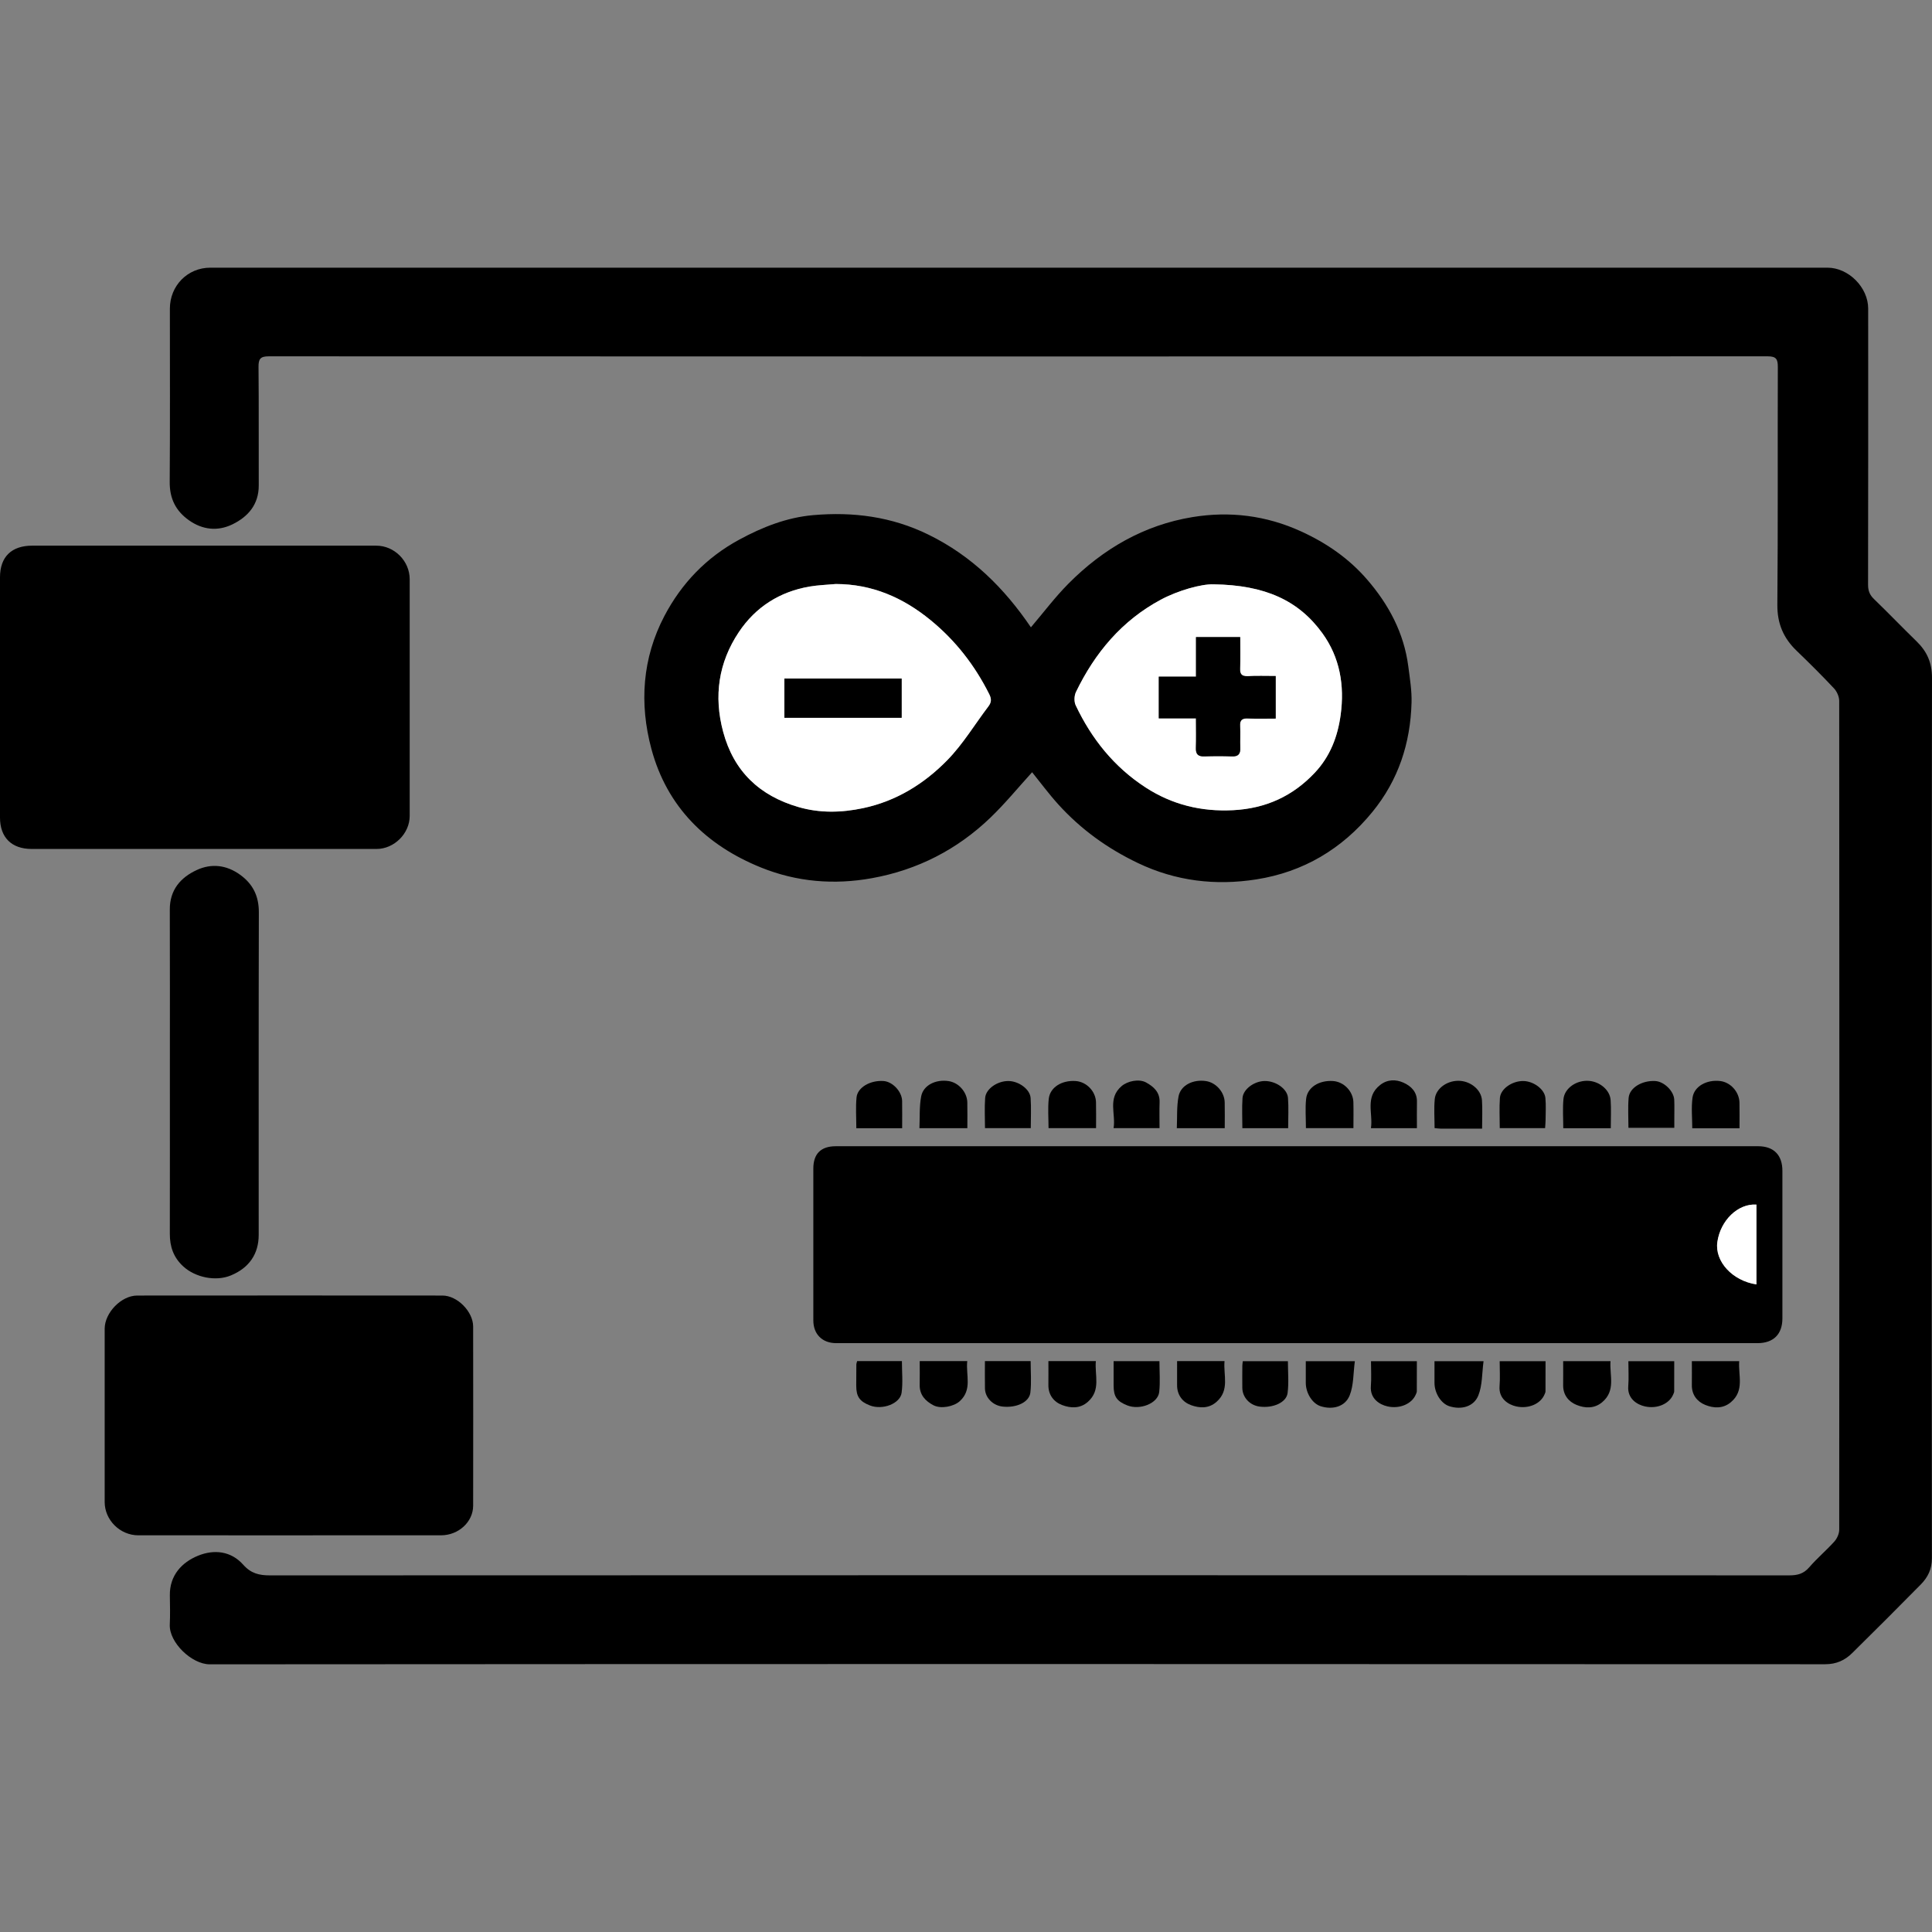 <?xml version="1.0" encoding="utf-8"?>
<!-- Generator: Adobe Illustrator 15.0.0, SVG Export Plug-In . SVG Version: 6.00 Build 0)  -->
<!DOCTYPE svg PUBLIC "-//W3C//DTD SVG 1.1//EN" "http://www.w3.org/Graphics/SVG/1.1/DTD/svg11.dtd">
<svg version="1.1" id="Layer_1" xmlns="http://www.w3.org/2000/svg" xmlns:xlink="http://www.w3.org/1999/xlink" x="0px" y="0px"
	 width="360px" height="360px" viewBox="0 0 360 360" enable-background="new 0 0 360 360" xml:space="preserve">
<rect x="0" y="0" width="360" height="360" fill="#808080" stroke="none"/>
<g>
	<defs>
		<rect id="SVGID_1_" width="360" height="360"/>
	</defs>
	<clipPath id="SVGID_2_">
		<use xlink:href="#SVGID_1_"  overflow="visible"/>
	</clipPath>
	<path clip-path="url(#SVGID_2_)" d="M189.781,49.879h150.753c3.905,0,7.572,3.665,7.574,7.613
		c0.008,17.159,0.013,34.318-0.02,51.477c-0.002,1.1,0.302,1.883,1.096,2.649c2.682,2.592,5.267,5.284,7.94,7.885
		c1.936,1.883,2.879,3.966,2.875,6.816c-0.079,54.673-0.069,109.347-0.016,164.021c0.002,2.055-0.762,3.574-2.075,4.908
		c-4.227,4.289-8.484,8.547-12.774,12.773c-1.369,1.351-2.952,2.085-5.04,2.084c-100.341-0.047-200.683-0.054-301.023,0.016
		c-3.312,0.002-7.595-4.059-7.433-7.417c0.087-1.808,0.037-3.623,0.011-5.435c-0.054-3.735,2.254-6.159,5.241-7.38
		c3.001-1.226,6.157-0.891,8.44,1.683c1.43,1.611,2.945,1.979,4.969,1.978c94.373-0.042,188.747-0.041,283.12-0.003
		c1.54,0,2.669-0.303,3.711-1.509c1.459-1.689,3.19-3.142,4.683-4.806c0.504-0.561,0.899-1.455,0.9-2.197
		c0.041-51.477,0.042-102.952-0.003-154.428c-0.001-0.788-0.42-1.749-0.964-2.33c-2.259-2.409-4.605-4.739-6.985-7.03
		c-2.449-2.358-3.607-5.066-3.576-8.579c0.132-14.76,0.034-29.521,0.087-44.282c0.005-1.479-0.308-1.99-1.903-1.99
		c-93.095,0.039-186.189,0.039-279.284,0.001c-1.584-0.001-1.927,0.491-1.912,1.982c0.072,7.353,0.012,14.708,0.042,22.061
		c0.014,3.575-2.008,5.864-4.926,7.276c-2.707,1.31-5.53,1.034-8.082-0.772c-2.467-1.745-3.607-4.054-3.584-7.134
		c0.08-10.764,0.03-21.529,0.032-32.293c0.001-4.292,3.305-7.638,7.535-7.638H189.781z"/>
	<path clip-path="url(#SVGID_2_)" d="M241.899,213.581c28.562,0,57.122-0.001,85.683,0c2.931,0,4.543,1.633,4.543,4.6
		c0.001,9.165,0.002,18.33-0.001,27.495c-0.001,2.938-1.673,4.599-4.629,4.599c-57.228,0.001-114.455,0.001-171.683,0
		c-2.586,0-4.258-1.661-4.259-4.231c-0.003-9.432-0.002-18.862-0.001-28.294c0.001-2.757,1.408-4.166,4.186-4.167
		C184.459,213.58,213.18,213.581,241.899,213.581 M327.287,224.46c-3.425-0.247-6.725,2.947-7.287,6.992
		c-0.499,3.591,2.807,7.215,7.287,7.878V224.46z"/>
	<path clip-path="url(#SVGID_2_)" d="M192.095,116.893c2.335-2.739,4.491-5.617,7-8.144c6.423-6.472,14.074-10.921,23.129-12.4
		c6.927-1.132,13.696-0.31,20.222,2.672c4.762,2.175,8.914,5.051,12.301,8.97c4.024,4.654,6.859,9.948,7.666,16.151
		c0.292,2.245,0.67,4.515,0.609,6.762c-0.204,7.57-2.435,14.444-7.303,20.399c-5.653,6.917-12.889,11.191-21.633,12.561
		c-7.576,1.187-14.979,0.333-22.064-3.056c-5.671-2.711-10.614-6.28-14.806-10.903c-1.789-1.974-3.376-4.134-4.895-6.012
		c-2.607,2.861-5.046,5.854-7.813,8.505c-6.191,5.933-13.555,9.699-22.03,11.236c-7.073,1.283-14.022,0.698-20.644-1.975
		c-10.236-4.131-17.556-11.307-20.459-22.13c-2.261-8.431-1.697-16.895,2.429-24.752c3.19-6.075,7.794-10.884,13.941-14.22
		c4.361-2.367,8.898-4.143,13.798-4.571c7.421-0.647,14.597,0.271,21.457,3.633C181.09,103.583,187.152,109.609,192.095,116.893
		 M155.734,108.822c-1.63,0.152-3.277,0.199-4.885,0.475c-5.572,0.959-10.054,3.814-13.169,8.471
		c-3.797,5.678-4.713,11.949-2.932,18.587c1.981,7.387,6.782,11.923,14.037,14.028c4.001,1.161,8.017,1.056,12.044,0.203
		c6.18-1.308,11.382-4.537,15.69-8.945c2.914-2.982,5.11-6.663,7.652-10.012c0.579-0.764,0.601-1.399,0.155-2.287
		c-2.689-5.364-6.275-9.984-10.933-13.794C168.246,111.338,162.496,108.832,155.734,108.822 M226.155,108.88
		c-2.297-0.085-6.667,1.152-9.863,2.867c-7.234,3.883-12.265,9.883-15.798,17.189c-0.334,0.691-0.377,1.805-0.055,2.486
		c2.966,6.265,7.188,11.527,13.042,15.319c4.938,3.199,10.362,4.534,16.3,4.225c6.08-0.315,11.111-2.611,15.229-6.999
		c2.835-3.021,4.25-6.688,4.802-10.766c0.744-5.502-0.143-10.694-3.395-15.192C241.972,111.862,235.709,109.025,226.155,108.88"/>
	<path clip-path="url(#SVGID_2_)" d="M37.982,101.675c10.71,0,21.421-0.002,32.132,0.001c3.378,0.001,6.225,2.861,6.226,6.253
		c0.002,14.707,0.003,29.414-0.001,44.121c-0.001,3.268-2.892,6.141-6.176,6.142c-21.422,0.002-42.843,0.002-64.264,0
		C2.155,158.191,0,156.045,0,152.339v-44.761c0-3.807,2.128-5.902,6.01-5.903C16.667,101.674,27.324,101.675,37.982,101.675"/>
	<path clip-path="url(#SVGID_2_)" d="M53.739,286.085c-9.322,0-18.644,0.002-27.965-0.001c-3.401-0.001-6.268-2.838-6.269-6.206
		c-0.003-10.76-0.003-21.52,0-32.279c0.001-2.986,3.087-6.19,6.057-6.192c18.963-0.017,37.926-0.017,56.889,0
		c2.762,0.003,5.709,2.991,5.713,5.764c0.017,11.132,0.017,22.265,0.001,33.397c-0.004,3.019-2.725,5.511-5.982,5.515
		C72.702,286.091,63.22,286.085,53.739,286.085"/>
	<path clip-path="url(#SVGID_2_)" d="M31.653,199.687c0-10.069,0.023-20.139-0.012-30.209c-0.012-3.649,1.997-5.966,5.024-7.363
		c2.734-1.262,5.523-0.954,8.065,0.876c2.412,1.737,3.509,3.999,3.502,7.009c-0.052,20.033-0.027,40.066-0.028,60.099
		c0,3.562-1.782,6.153-5.191,7.562c-2.833,1.17-6.63,0.369-8.872-1.688c-1.82-1.669-2.502-3.685-2.497-6.077
		C31.667,219.826,31.653,209.757,31.653,199.687"/>
	<path clip-path="url(#SVGID_2_)" d="M180.252,210.218h-8.929c0.088-1.979-0.038-3.991,0.322-5.912
		c0.392-2.096,2.723-3.232,5.128-2.862c1.85,0.285,3.426,2.051,3.472,3.959C180.281,206.938,180.252,208.477,180.252,210.218"/>
	<path clip-path="url(#SVGID_2_)" d="M195.38,210.211c0-1.885-0.153-3.691,0.04-5.46c0.234-2.146,2.417-3.484,4.996-3.318
		c2.019,0.131,3.753,1.899,3.808,3.951c0.042,1.576,0.009,3.155,0.009,4.827H195.38z"/>
	<path clip-path="url(#SVGID_2_)" d="M228.212,210.217h-8.929c0.088-1.977-0.039-3.988,0.32-5.909
		c0.392-2.096,2.723-3.233,5.127-2.864c1.852,0.284,3.428,2.048,3.474,3.957C228.242,206.937,228.212,208.475,228.212,210.217"/>
	<path clip-path="url(#SVGID_2_)" d="M324.131,210.236h-8.803c0-1.944-0.208-3.86,0.055-5.709c0.303-2.131,2.666-3.396,5.164-3.09
		c1.919,0.233,3.537,2.025,3.578,4.02C324.156,206.988,324.131,208.521,324.131,210.236"/>
	<path clip-path="url(#SVGID_2_)" d="M243.34,210.211c0-1.885-0.154-3.691,0.039-5.46c0.234-2.145,2.416-3.484,4.996-3.318
		c2.019,0.131,3.754,1.898,3.809,3.95c0.042,1.577,0.008,3.156,0.008,4.828H243.34z"/>
	<path clip-path="url(#SVGID_2_)" d="M276.166,210.307c-2.758,0-5.248,0.003-7.739-0.004c-0.308-0.001-0.615-0.051-1.114-0.096
		c0-1.849-0.142-3.649,0.038-5.417c0.208-2.048,2.461-3.587,4.807-3.381c1.979,0.174,3.856,1.688,3.985,3.617
		C276.254,206.706,276.166,208.399,276.166,210.307"/>
	<path clip-path="url(#SVGID_2_)" d="M300.145,210.229h-8.852c0-1.861-0.139-3.66,0.036-5.428c0.202-2.057,2.47-3.597,4.795-3.393
		c1.982,0.175,3.865,1.68,3.997,3.605C300.235,206.695,300.145,208.39,300.145,210.229"/>
	<path clip-path="url(#SVGID_2_)" d="M303.437,210.156c0-1.889-0.118-3.742,0.033-5.574c0.154-1.892,2.492-3.284,4.956-3.149
		c1.636,0.089,3.473,1.854,3.544,3.479c0.053,1.219,0.012,2.442,0.013,3.664v1.581H303.437z"/>
	<path clip-path="url(#SVGID_2_)" d="M279.457,210.211c0-1.938-0.104-3.79,0.03-5.623c0.125-1.698,2.266-3.161,4.315-3.157
		c1.921,0.005,4.008,1.509,4.162,3.157c0.127,1.37,0.041,2.76,0.033,4.141c-0.003,0.464-0.056,0.928-0.091,1.482H279.457z"/>
	<path clip-path="url(#SVGID_2_)" d="M264.022,210.221h-8.567c0.422-2.762-1.171-5.812,1.736-8.066
		c1.362-1.057,2.926-1.045,4.328-0.415c1.396,0.628,2.543,1.705,2.509,3.512C263.999,206.84,264.022,208.43,264.022,210.221"/>
	<path clip-path="url(#SVGID_2_)" d="M240.029,210.217h-8.533c0-1.931-0.098-3.779,0.029-5.612c0.115-1.663,2.212-3.168,4.142-3.174
		c2.058-0.005,4.201,1.443,4.331,3.14C240.138,206.405,240.029,208.258,240.029,210.217"/>
	<path clip-path="url(#SVGID_2_)" d="M216.063,210.214h-8.565c0.454-2.643-1.163-5.546,1.49-7.829
		c1.117-0.961,3.257-1.404,4.567-0.683c1.423,0.783,2.585,1.815,2.519,3.69C216.02,206.968,216.063,208.547,216.063,210.214"/>
	<path clip-path="url(#SVGID_2_)" d="M183.538,210.211c0-1.938-0.104-3.79,0.03-5.623c0.125-1.698,2.266-3.161,4.315-3.157
		c1.92,0.005,4.039,1.508,4.157,3.157c0.131,1.834,0.029,3.685,0.029,5.623H183.538z"/>
	<path clip-path="url(#SVGID_2_)" d="M168.103,210.231h-8.54c0-1.962-0.142-3.867,0.04-5.741c0.182-1.884,2.592-3.234,5.038-3.057
		c1.693,0.123,3.428,1.97,3.457,3.729C168.124,206.798,168.103,208.435,168.103,210.231"/>
	<path clip-path="url(#SVGID_2_)" d="M315.254,253.628h8.822c-0.202,2.658,1.034,5.492-1.566,7.664
		c-1.487,1.241-3.218,1.118-4.768,0.491c-1.49-0.603-2.515-1.868-2.492-3.682C315.269,256.675,315.254,255.247,315.254,253.628"/>
	<path clip-path="url(#SVGID_2_)" d="M291.274,253.628h8.822c-0.202,2.658,1.034,5.492-1.566,7.664
		c-1.487,1.242-3.218,1.118-4.768,0.491c-1.49-0.603-2.515-1.868-2.492-3.682C291.289,256.675,291.274,255.247,291.274,253.628"/>
	<path clip-path="url(#SVGID_2_)" d="M276.437,253.645c-0.3,2.227-0.208,4.457-0.96,6.354c-0.848,2.138-3.196,2.737-5.409,2.031
		c-1.539-0.49-2.771-2.426-2.772-4.359c-0.002-1.312-0.001-2.623-0.001-4.025H276.437z"/>
	<path clip-path="url(#SVGID_2_)" d="M252.457,253.645c-0.301,2.227-0.209,4.457-0.96,6.354c-0.848,2.138-3.197,2.737-5.409,2.031
		c-1.54-0.49-2.771-2.426-2.773-4.359c-0.002-1.312,0-2.623,0-4.025H252.457z"/>
	<path clip-path="url(#SVGID_2_)" d="M219.335,253.618h8.839c-0.243,2.635,0.996,5.393-1.483,7.589
		c-1.482,1.313-3.205,1.183-4.75,0.625c-1.565-0.564-2.627-1.882-2.608-3.759C219.347,256.649,219.335,255.225,219.335,253.618"/>
	<path clip-path="url(#SVGID_2_)" d="M195.355,253.618h8.841c-0.246,2.646,0.99,5.408-1.495,7.598
		c-1.484,1.307-3.206,1.176-4.751,0.61c-1.563-0.573-2.626-1.884-2.599-3.766C195.372,256.637,195.355,255.213,195.355,253.618"/>
	<path clip-path="url(#SVGID_2_)" d="M171.375,253.626h8.858c-0.287,2.599,0.988,5.329-1.42,7.484
		c-1.091,0.977-3.496,1.472-4.873,0.749c-1.5-0.786-2.609-1.932-2.571-3.819C171.398,256.619,171.375,255.196,171.375,253.626"/>
	<path clip-path="url(#SVGID_2_)" d="M207.505,253.631h8.54c0,1.97,0.162,3.878-0.043,5.745c-0.234,2.126-3.576,3.439-5.957,2.497
		c-1.942-0.77-2.535-1.629-2.539-3.696C207.502,256.704,207.505,255.232,207.505,253.631"/>
	<path clip-path="url(#SVGID_2_)" d="M231.577,253.639h8.405c0,1.973,0.195,3.983-0.058,5.936c-0.231,1.782-2.729,2.846-5.208,2.522
		c-1.833-0.238-3.204-1.706-3.228-3.489c-0.019-1.379-0.004-2.758,0.004-4.137C231.494,254.261,231.534,254.051,231.577,253.639"/>
	<path clip-path="url(#SVGID_2_)" d="M255.464,253.645h8.547c0,1.934,0.006,3.774-0.009,5.614c-0.002,0.197-0.109,0.398-0.189,0.588
		c-0.717,1.718-2.955,2.729-5.26,2.218c-1.46-0.322-3.297-1.427-3.111-3.768C255.562,256.784,255.464,255.254,255.464,253.645"/>
	<path clip-path="url(#SVGID_2_)" d="M183.525,253.619h8.52c0,1.987,0.168,3.944-0.049,5.857c-0.203,1.797-2.574,2.885-5.136,2.624
		c-1.838-0.187-3.299-1.651-3.328-3.392C183.504,257.074,183.525,255.438,183.525,253.619"/>
	<path clip-path="url(#SVGID_2_)" d="M287.99,253.644c0,1.932,0.006,3.772-0.009,5.612c-0.001,0.197-0.107,0.398-0.188,0.589
		c-0.714,1.718-2.95,2.729-5.259,2.221c-1.472-0.324-3.3-1.438-3.114-3.766c0.121-1.512,0.023-3.043,0.023-4.656H287.99z"/>
	<path clip-path="url(#SVGID_2_)" d="M311.97,253.644c0,1.931,0.006,3.771-0.008,5.611c-0.002,0.196-0.107,0.398-0.187,0.589
		c-0.715,1.718-2.949,2.729-5.259,2.222c-1.477-0.325-3.301-1.442-3.115-3.765c0.12-1.512,0.022-3.043,0.022-4.657H311.97z"/>
	<path clip-path="url(#SVGID_2_)" d="M159.714,253.623h8.344c0,2.011,0.201,3.978-0.054,5.883c-0.276,2.059-3.589,3.28-5.899,2.381
		c-1.93-0.752-2.556-1.647-2.558-3.687c-0.002-1.325,0.006-2.651,0.021-3.978C159.569,254.073,159.638,253.925,159.714,253.623"/>
	<path clip-path="url(#SVGID_2_)" fill="#FFFFFF" d="M327.287,224.46v14.87c-4.48-0.663-7.786-4.287-7.287-7.878
		C320.562,227.407,323.862,224.213,327.287,224.46"/>
	<path clip-path="url(#SVGID_2_)" fill="#FFFFFF" d="M155.734,108.822c6.762,0.01,12.513,2.516,17.661,6.726
		c4.658,3.809,8.243,8.43,10.932,13.794c0.445,0.888,0.424,1.523-0.155,2.286c-2.542,3.35-4.738,7.031-7.653,10.013
		c-4.308,4.408-9.51,7.637-15.689,8.945c-4.027,0.852-8.044,0.958-12.045-0.203c-7.255-2.105-12.056-6.641-14.037-14.028
		c-1.781-6.638-0.865-12.909,2.933-18.587c3.114-4.657,7.596-7.512,13.168-8.471C152.457,109.021,154.104,108.974,155.734,108.822
		 M146.161,133.744h21.844v-7.3h-21.844V133.744z"/>
	<path clip-path="url(#SVGID_2_)" fill="#FFFFFF" d="M226.155,108.88c9.553,0.144,15.816,2.982,20.261,9.129
		c3.253,4.498,4.14,9.69,3.396,15.192c-0.552,4.078-1.967,7.745-4.802,10.766c-4.117,4.388-9.148,6.684-15.229,6.999
		c-5.938,0.308-11.362-1.027-16.3-4.225c-5.854-3.792-10.076-9.054-13.042-15.319c-0.322-0.681-0.279-1.795,0.055-2.486
		c3.533-7.306,8.563-13.307,15.797-17.189C219.488,110.032,223.858,108.794,226.155,108.88 M222.853,133.856
		c0,2.009,0.048,3.766-0.016,5.518c-0.044,1.193,0.445,1.61,1.604,1.568c1.702-0.06,3.411-0.064,5.113,0.001
		c1.212,0.046,1.601-0.481,1.55-1.623c-0.061-1.329,0.05-2.667-0.033-3.993c-0.071-1.128,0.336-1.505,1.457-1.454
		c1.727,0.079,3.46,0.021,5.176,0.021v-7.919c-1.786,0-3.479-0.057-5.165,0.02c-1.105,0.05-1.518-0.299-1.471-1.441
		c0.081-1.942,0.022-3.89,0.022-5.838h-8.234v7.369h-6.932v7.771H222.853z"/>
	<rect x="146.161" y="126.444" clip-path="url(#SVGID_2_)" width="21.844" height="7.3"/>
	<path clip-path="url(#SVGID_2_)" d="M222.853,133.856h-6.928v-7.771h6.932v-7.369h8.234c0,1.948,0.059,3.896-0.022,5.838
		c-0.047,1.142,0.365,1.491,1.471,1.441c1.686-0.077,3.379-0.02,5.165-0.02v7.919c-1.716,0-3.449,0.058-5.176-0.021
		c-1.121-0.051-1.528,0.326-1.457,1.454c0.083,1.326-0.027,2.664,0.033,3.993c0.051,1.142-0.338,1.669-1.55,1.623
		c-1.702-0.065-3.411-0.061-5.113-0.001c-1.159,0.042-1.648-0.375-1.604-1.568C222.9,137.622,222.853,135.865,222.853,133.856"/>
</g>
</svg>
